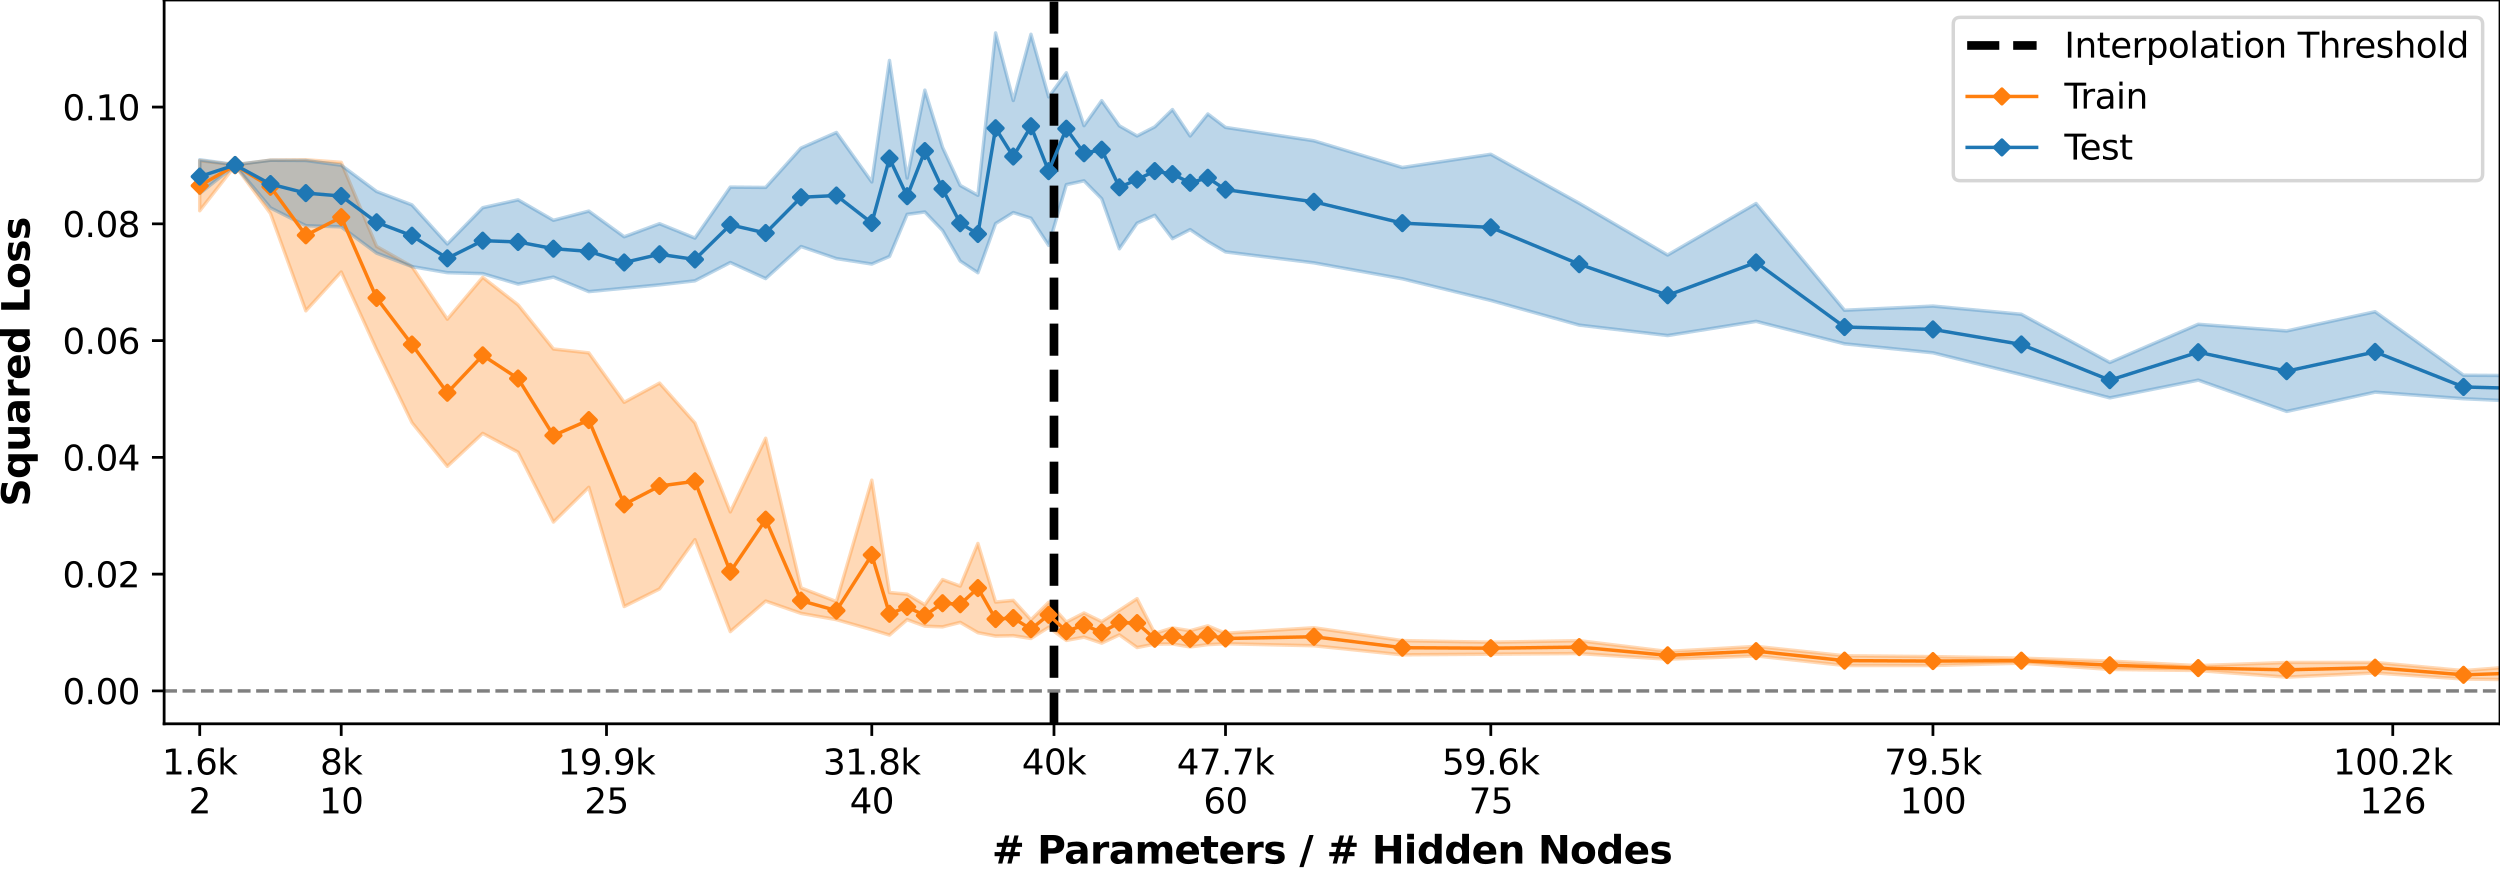 <?xml version="1.0" encoding="utf-8" standalone="no"?>
<!DOCTYPE svg PUBLIC "-//W3C//DTD SVG 1.1//EN"
  "http://www.w3.org/Graphics/SVG/1.1/DTD/svg11.dtd">
<svg xmlns:xlink="http://www.w3.org/1999/xlink" width="720pt" height="252pt" viewBox="0 0 720 252" xmlns="http://www.w3.org/2000/svg" version="1.1">
 <defs>
  <style type="text/css">*{stroke-linejoin: round; stroke-linecap: butt}</style>
 </defs>
 <g id="figure_1">
  <g id="patch_1">
   <path d="M 0 252 
L 720 252 
L 720 0 
L 0 0 
z
" style="fill: #ffffff"/>
  </g>
  <g id="axes_1">
   <g id="patch_2">
    <path d="M 47.27 208.456 
L 720 208.456 
L 720 0 
L 47.27 0 
z
" style="fill: #ffffff"/>
   </g>
   <g id="PolyCollection_1">
    <path d="M 57.521 46.264 
L 57.521 60.695 
L 67.708 47.686 
L 77.895 61.475 
L 88.082 89.515 
L 98.269 78.335 
L 108.456 100.65 
L 118.643 121.716 
L 128.831 134.305 
L 139.018 124.818 
L 149.205 130.228 
L 159.392 150.352 
L 169.579 140.342 
L 179.766 174.68 
L 189.953 169.601 
L 200.14 155.42 
L 210.327 181.906 
L 220.514 173.108 
L 230.701 176.655 
L 240.888 178.456 
L 251.075 181.351 
L 256.169 182.899 
L 261.262 178.459 
L 266.356 180.331 
L 271.449 180.537 
L 276.543 179.247 
L 281.636 182.213 
L 286.73 183.182 
L 291.823 183.076 
L 296.917 183.882 
L 302.01 180.662 
L 307.104 184.44 
L 312.197 183.497 
L 317.291 185.223 
L 322.385 182.839 
L 327.478 186.491 
L 332.572 185.503 
L 337.665 185.456 
L 342.759 186.322 
L 347.852 185.65 
L 352.946 185.392 
L 378.413 185.981 
L 403.881 188.593 
L 429.349 188.405 
L 454.816 188.224 
L 480.284 189.85 
L 505.752 188.903 
L 531.219 191.667 
L 556.687 191.668 
L 582.154 191.003 
L 607.622 192.792 
L 633.09 193.112 
L 658.557 195.015 
L 684.025 193.807 
L 709.493 195.559 
L 734.96 195.895 
L 760.428 194.65 
L 785.896 196.263 
L 811.363 195.26 
L 811.363 194.068 
L 811.363 194.068 
L 785.896 193.967 
L 760.428 192.094 
L 734.96 191.143 
L 709.493 193.141 
L 684.025 190.782 
L 658.557 190.793 
L 633.09 191.702 
L 607.622 190.391 
L 582.154 189.543 
L 556.687 189.097 
L 531.219 188.857 
L 505.752 186.155 
L 480.284 187.617 
L 454.816 184.513 
L 429.349 184.959 
L 403.881 184.489 
L 378.413 180.787 
L 352.946 182.381 
L 347.852 180.242 
L 342.759 181.651 
L 337.665 180.842 
L 332.572 182.436 
L 327.478 172.415 
L 322.385 175.748 
L 317.291 179.032 
L 312.197 176.539 
L 307.104 179.157 
L 302.01 173.473 
L 296.917 178.499 
L 291.823 172.903 
L 286.73 173.391 
L 281.636 156.511 
L 276.543 168.8 
L 271.449 166.917 
L 266.356 174.193 
L 261.262 171.132 
L 256.169 170.651 
L 251.075 138.295 
L 240.888 173.255 
L 230.701 169.312 
L 220.514 126.215 
L 210.327 147.424 
L 200.14 121.81 
L 189.953 110.332 
L 179.766 115.861 
L 169.579 101.625 
L 159.392 100.506 
L 149.205 87.801 
L 139.018 79.866 
L 128.831 91.923 
L 118.643 76.743 
L 108.456 70.966 
L 98.269 46.752 
L 88.082 46.01 
L 77.895 46.114 
L 67.708 47.498 
L 57.521 46.264 
z
" clip-path="url(#p338491cdf8)" style="fill: #ff7f0e; fill-opacity: 0.3; stroke: #ff7f0e; stroke-opacity: 0.3"/>
   </g>
   <g id="PolyCollection_2">
    <path d="M 57.521 46.01 
L 57.521 55.706 
L 67.708 47.629 
L 77.895 59.868 
L 88.082 65.002 
L 98.269 65.332 
L 108.456 72.898 
L 118.643 76.771 
L 128.831 78.531 
L 139.018 78.804 
L 149.205 81.811 
L 159.392 79.808 
L 169.579 83.987 
L 179.766 83.004 
L 189.953 82.036 
L 200.14 80.881 
L 210.327 75.608 
L 220.514 80.228 
L 230.701 70.997 
L 240.888 74.476 
L 251.075 76.044 
L 256.169 73.856 
L 261.262 61.728 
L 266.356 61.055 
L 271.449 66.378 
L 276.543 75.175 
L 281.636 78.549 
L 286.73 64.391 
L 291.823 61.221 
L 296.917 62.842 
L 302.01 70.67 
L 307.104 53.182 
L 312.197 52.078 
L 317.291 57.243 
L 322.385 71.652 
L 327.478 64.278 
L 332.572 62.008 
L 337.665 68.738 
L 342.759 66.123 
L 347.852 69.575 
L 352.946 72.549 
L 378.413 75.704 
L 403.881 80.298 
L 429.349 86.53 
L 454.816 93.636 
L 480.284 96.636 
L 505.752 92.557 
L 531.219 99.018 
L 556.687 101.609 
L 582.154 107.901 
L 607.622 114.583 
L 633.09 109.48 
L 658.557 118.492 
L 684.025 112.936 
L 709.493 114.832 
L 734.96 116.009 
L 760.428 117.144 
L 785.896 111.355 
L 811.363 115.237 
L 811.363 99.593 
L 811.363 99.593 
L 785.896 108.113 
L 760.428 101.336 
L 734.96 108.23 
L 709.493 108.061 
L 684.025 89.768 
L 658.557 95.306 
L 633.09 93.386 
L 607.622 104.387 
L 582.154 90.504 
L 556.687 88.143 
L 531.219 89.351 
L 505.752 58.607 
L 480.284 73.443 
L 454.816 58.53 
L 429.349 44.427 
L 403.881 48.236 
L 378.413 40.549 
L 352.946 36.689 
L 347.852 32.822 
L 342.759 39.157 
L 337.665 31.551 
L 332.572 36.53 
L 327.478 39.153 
L 322.385 36.237 
L 317.291 28.988 
L 312.197 36.185 
L 307.104 20.96 
L 302.01 27.901 
L 296.917 9.873 
L 291.823 28.942 
L 286.73 9.475 
L 281.636 56.236 
L 276.543 53.406 
L 271.449 42.428 
L 266.356 25.958 
L 261.262 51.278 
L 256.169 17.404 
L 251.075 52.393 
L 240.888 38.149 
L 230.701 42.629 
L 220.514 53.979 
L 210.327 53.889 
L 200.14 68.564 
L 189.953 64.425 
L 179.766 68.184 
L 169.579 60.8 
L 159.392 63.439 
L 149.205 57.556 
L 139.018 59.818 
L 128.831 70.267 
L 118.643 59.003 
L 108.456 55.138 
L 98.269 47.577 
L 88.082 46.225 
L 77.895 46.152 
L 67.708 47.398 
L 57.521 46.01 
z
" clip-path="url(#p338491cdf8)" style="fill: #1f77b4; fill-opacity: 0.3; stroke: #1f77b4; stroke-opacity: 0.3"/>
   </g>
   <g id="matplotlib.axis_1">
    <g id="xtick_1">
     <g id="line2d_1">
      <defs>
       <path id="m695adad9c2" d="M 0 0 
L 0 3.5 
" style="stroke: #000000; stroke-width: 0.8"/>
      </defs>
      <g>
       <use xlink:href="#m695adad9c2" x="57.521" y="208.456" style="stroke: #000000; stroke-width: 0.8"/>
      </g>
     </g>
     <g id="text_1">
      <!-- 1.6k -->
      <g transform="translate(46.674 223.054)scale(0.1 -0.1)">
       <defs>
        <path id="DejaVuSans-31" d="M 794 531 
L 1825 531 
L 1825 4091 
L 703 3866 
L 703 4441 
L 1819 4666 
L 2450 4666 
L 2450 531 
L 3481 531 
L 3481 0 
L 794 0 
L 794 531 
z
" transform="scale(0.016)"/>
        <path id="DejaVuSans-2e" d="M 684 794 
L 1344 794 
L 1344 0 
L 684 0 
L 684 794 
z
" transform="scale(0.016)"/>
        <path id="DejaVuSans-36" d="M 2113 2584 
Q 1688 2584 1439 2293 
Q 1191 2003 1191 1497 
Q 1191 994 1439 701 
Q 1688 409 2113 409 
Q 2538 409 2786 701 
Q 3034 994 3034 1497 
Q 3034 2003 2786 2293 
Q 2538 2584 2113 2584 
z
M 3366 4563 
L 3366 3988 
Q 3128 4100 2886 4159 
Q 2644 4219 2406 4219 
Q 1781 4219 1451 3797 
Q 1122 3375 1075 2522 
Q 1259 2794 1537 2939 
Q 1816 3084 2150 3084 
Q 2853 3084 3261 2657 
Q 3669 2231 3669 1497 
Q 3669 778 3244 343 
Q 2819 -91 2113 -91 
Q 1303 -91 875 529 
Q 447 1150 447 2328 
Q 447 3434 972 4092 
Q 1497 4750 2381 4750 
Q 2619 4750 2861 4703 
Q 3103 4656 3366 4563 
z
" transform="scale(0.016)"/>
        <path id="DejaVuSans-6b" d="M 581 4863 
L 1159 4863 
L 1159 1991 
L 2875 3500 
L 3609 3500 
L 1753 1863 
L 3688 0 
L 2938 0 
L 1159 1709 
L 1159 0 
L 581 0 
L 581 4863 
z
" transform="scale(0.016)"/>
       </defs>
       <use xlink:href="#DejaVuSans-31"/>
       <use xlink:href="#DejaVuSans-2e" x="63.623"/>
       <use xlink:href="#DejaVuSans-36" x="95.41"/>
       <use xlink:href="#DejaVuSans-6b" x="159.033"/>
      </g>
      <!-- 2 -->
      <g transform="translate(54.34 234.252)scale(0.1 -0.1)">
       <defs>
        <path id="DejaVuSans-32" d="M 1228 531 
L 3431 531 
L 3431 0 
L 469 0 
L 469 531 
Q 828 903 1448 1529 
Q 2069 2156 2228 2338 
Q 2531 2678 2651 2914 
Q 2772 3150 2772 3378 
Q 2772 3750 2511 3984 
Q 2250 4219 1831 4219 
Q 1534 4219 1204 4116 
Q 875 4013 500 3803 
L 500 4441 
Q 881 4594 1212 4672 
Q 1544 4750 1819 4750 
Q 2544 4750 2975 4387 
Q 3406 4025 3406 3419 
Q 3406 3131 3298 2873 
Q 3191 2616 2906 2266 
Q 2828 2175 2409 1742 
Q 1991 1309 1228 531 
z
" transform="scale(0.016)"/>
       </defs>
       <use xlink:href="#DejaVuSans-32"/>
      </g>
     </g>
    </g>
    <g id="xtick_2">
     <g id="line2d_2">
      <g>
       <use xlink:href="#m695adad9c2" x="98.269" y="208.456" style="stroke: #000000; stroke-width: 0.8"/>
      </g>
     </g>
     <g id="text_2">
      <!-- 8k -->
      <g transform="translate(92.193 223.054)scale(0.1 -0.1)">
       <defs>
        <path id="DejaVuSans-38" d="M 2034 2216 
Q 1584 2216 1326 1975 
Q 1069 1734 1069 1313 
Q 1069 891 1326 650 
Q 1584 409 2034 409 
Q 2484 409 2743 651 
Q 3003 894 3003 1313 
Q 3003 1734 2745 1975 
Q 2488 2216 2034 2216 
z
M 1403 2484 
Q 997 2584 770 2862 
Q 544 3141 544 3541 
Q 544 4100 942 4425 
Q 1341 4750 2034 4750 
Q 2731 4750 3128 4425 
Q 3525 4100 3525 3541 
Q 3525 3141 3298 2862 
Q 3072 2584 2669 2484 
Q 3125 2378 3379 2068 
Q 3634 1759 3634 1313 
Q 3634 634 3220 271 
Q 2806 -91 2034 -91 
Q 1263 -91 848 271 
Q 434 634 434 1313 
Q 434 1759 690 2068 
Q 947 2378 1403 2484 
z
M 1172 3481 
Q 1172 3119 1398 2916 
Q 1625 2713 2034 2713 
Q 2441 2713 2670 2916 
Q 2900 3119 2900 3481 
Q 2900 3844 2670 4047 
Q 2441 4250 2034 4250 
Q 1625 4250 1398 4047 
Q 1172 3844 1172 3481 
z
" transform="scale(0.016)"/>
       </defs>
       <use xlink:href="#DejaVuSans-38"/>
       <use xlink:href="#DejaVuSans-6b" x="63.623"/>
      </g>
      <!-- 10 -->
      <g transform="translate(91.907 234.252)scale(0.1 -0.1)">
       <defs>
        <path id="DejaVuSans-30" d="M 2034 4250 
Q 1547 4250 1301 3770 
Q 1056 3291 1056 2328 
Q 1056 1369 1301 889 
Q 1547 409 2034 409 
Q 2525 409 2770 889 
Q 3016 1369 3016 2328 
Q 3016 3291 2770 3770 
Q 2525 4250 2034 4250 
z
M 2034 4750 
Q 2819 4750 3233 4129 
Q 3647 3509 3647 2328 
Q 3647 1150 3233 529 
Q 2819 -91 2034 -91 
Q 1250 -91 836 529 
Q 422 1150 422 2328 
Q 422 3509 836 4129 
Q 1250 4750 2034 4750 
z
" transform="scale(0.016)"/>
       </defs>
       <use xlink:href="#DejaVuSans-31"/>
       <use xlink:href="#DejaVuSans-30" x="63.623"/>
      </g>
     </g>
    </g>
    <g id="xtick_3">
     <g id="line2d_3">
      <g>
       <use xlink:href="#m695adad9c2" x="174.672" y="208.456" style="stroke: #000000; stroke-width: 0.8"/>
      </g>
     </g>
     <g id="text_3">
      <!-- 19.9k -->
      <g transform="translate(160.644 223.054)scale(0.1 -0.1)">
       <defs>
        <path id="DejaVuSans-39" d="M 703 97 
L 703 672 
Q 941 559 1184 500 
Q 1428 441 1663 441 
Q 2288 441 2617 861 
Q 2947 1281 2994 2138 
Q 2813 1869 2534 1725 
Q 2256 1581 1919 1581 
Q 1219 1581 811 2004 
Q 403 2428 403 3163 
Q 403 3881 828 4315 
Q 1253 4750 1959 4750 
Q 2769 4750 3195 4129 
Q 3622 3509 3622 2328 
Q 3622 1225 3098 567 
Q 2575 -91 1691 -91 
Q 1453 -91 1209 -44 
Q 966 3 703 97 
z
M 1959 2075 
Q 2384 2075 2632 2365 
Q 2881 2656 2881 3163 
Q 2881 3666 2632 3958 
Q 2384 4250 1959 4250 
Q 1534 4250 1286 3958 
Q 1038 3666 1038 3163 
Q 1038 2656 1286 2365 
Q 1534 2075 1959 2075 
z
" transform="scale(0.016)"/>
       </defs>
       <use xlink:href="#DejaVuSans-31"/>
       <use xlink:href="#DejaVuSans-39" x="63.623"/>
       <use xlink:href="#DejaVuSans-2e" x="127.246"/>
       <use xlink:href="#DejaVuSans-39" x="159.033"/>
       <use xlink:href="#DejaVuSans-6b" x="222.656"/>
      </g>
      <!-- 25 -->
      <g transform="translate(168.31 234.252)scale(0.1 -0.1)">
       <defs>
        <path id="DejaVuSans-35" d="M 691 4666 
L 3169 4666 
L 3169 4134 
L 1269 4134 
L 1269 2991 
Q 1406 3038 1543 3061 
Q 1681 3084 1819 3084 
Q 2600 3084 3056 2656 
Q 3513 2228 3513 1497 
Q 3513 744 3044 326 
Q 2575 -91 1722 -91 
Q 1428 -91 1123 -41 
Q 819 9 494 109 
L 494 744 
Q 775 591 1075 516 
Q 1375 441 1709 441 
Q 2250 441 2565 725 
Q 2881 1009 2881 1497 
Q 2881 1984 2565 2268 
Q 2250 2553 1709 2553 
Q 1456 2553 1204 2497 
Q 953 2441 691 2322 
L 691 4666 
z
" transform="scale(0.016)"/>
       </defs>
       <use xlink:href="#DejaVuSans-32"/>
       <use xlink:href="#DejaVuSans-35" x="63.623"/>
      </g>
     </g>
    </g>
    <g id="xtick_4">
     <g id="line2d_4">
      <g>
       <use xlink:href="#m695adad9c2" x="251.075" y="208.456" style="stroke: #000000; stroke-width: 0.8"/>
      </g>
     </g>
     <g id="text_4">
      <!-- 31.8k -->
      <g transform="translate(237.047 223.054)scale(0.1 -0.1)">
       <defs>
        <path id="DejaVuSans-33" d="M 2597 2516 
Q 3050 2419 3304 2112 
Q 3559 1806 3559 1356 
Q 3559 666 3084 287 
Q 2609 -91 1734 -91 
Q 1441 -91 1130 -33 
Q 819 25 488 141 
L 488 750 
Q 750 597 1062 519 
Q 1375 441 1716 441 
Q 2309 441 2620 675 
Q 2931 909 2931 1356 
Q 2931 1769 2642 2001 
Q 2353 2234 1838 2234 
L 1294 2234 
L 1294 2753 
L 1863 2753 
Q 2328 2753 2575 2939 
Q 2822 3125 2822 3475 
Q 2822 3834 2567 4026 
Q 2313 4219 1838 4219 
Q 1578 4219 1281 4162 
Q 984 4106 628 3988 
L 628 4550 
Q 988 4650 1302 4700 
Q 1616 4750 1894 4750 
Q 2613 4750 3031 4423 
Q 3450 4097 3450 3541 
Q 3450 3153 3228 2886 
Q 3006 2619 2597 2516 
z
" transform="scale(0.016)"/>
       </defs>
       <use xlink:href="#DejaVuSans-33"/>
       <use xlink:href="#DejaVuSans-31" x="63.623"/>
       <use xlink:href="#DejaVuSans-2e" x="127.246"/>
       <use xlink:href="#DejaVuSans-38" x="159.033"/>
       <use xlink:href="#DejaVuSans-6b" x="222.656"/>
      </g>
      <!-- 40 -->
      <g transform="translate(244.713 234.252)scale(0.1 -0.1)">
       <defs>
        <path id="DejaVuSans-34" d="M 2419 4116 
L 825 1625 
L 2419 1625 
L 2419 4116 
z
M 2253 4666 
L 3047 4666 
L 3047 1625 
L 3713 1625 
L 3713 1100 
L 3047 1100 
L 3047 0 
L 2419 0 
L 2419 1100 
L 313 1100 
L 313 1709 
L 2253 4666 
z
" transform="scale(0.016)"/>
       </defs>
       <use xlink:href="#DejaVuSans-34"/>
       <use xlink:href="#DejaVuSans-30" x="63.623"/>
      </g>
     </g>
    </g>
    <g id="xtick_5">
     <g id="line2d_5">
      <g>
       <use xlink:href="#m695adad9c2" x="352.946" y="208.456" style="stroke: #000000; stroke-width: 0.8"/>
      </g>
     </g>
     <g id="text_5">
      <!-- 47.7k -->
      <g transform="translate(338.918 223.054)scale(0.1 -0.1)">
       <defs>
        <path id="DejaVuSans-37" d="M 525 4666 
L 3525 4666 
L 3525 4397 
L 1831 0 
L 1172 0 
L 2766 4134 
L 525 4134 
L 525 4666 
z
" transform="scale(0.016)"/>
       </defs>
       <use xlink:href="#DejaVuSans-34"/>
       <use xlink:href="#DejaVuSans-37" x="63.623"/>
       <use xlink:href="#DejaVuSans-2e" x="127.246"/>
       <use xlink:href="#DejaVuSans-37" x="159.033"/>
       <use xlink:href="#DejaVuSans-6b" x="222.656"/>
      </g>
      <!-- 60 -->
      <g transform="translate(346.583 234.252)scale(0.1 -0.1)">
       <use xlink:href="#DejaVuSans-36"/>
       <use xlink:href="#DejaVuSans-30" x="63.623"/>
      </g>
     </g>
    </g>
    <g id="xtick_6">
     <g id="line2d_6">
      <g>
       <use xlink:href="#m695adad9c2" x="429.349" y="208.456" style="stroke: #000000; stroke-width: 0.8"/>
      </g>
     </g>
     <g id="text_6">
      <!-- 59.6k -->
      <g transform="translate(415.32 223.054)scale(0.1 -0.1)">
       <use xlink:href="#DejaVuSans-35"/>
       <use xlink:href="#DejaVuSans-39" x="63.623"/>
       <use xlink:href="#DejaVuSans-2e" x="127.246"/>
       <use xlink:href="#DejaVuSans-36" x="159.033"/>
       <use xlink:href="#DejaVuSans-6b" x="222.656"/>
      </g>
      <!-- 75 -->
      <g transform="translate(422.986 234.252)scale(0.1 -0.1)">
       <use xlink:href="#DejaVuSans-37"/>
       <use xlink:href="#DejaVuSans-35" x="63.623"/>
      </g>
     </g>
    </g>
    <g id="xtick_7">
     <g id="line2d_7">
      <g>
       <use xlink:href="#m695adad9c2" x="556.687" y="208.456" style="stroke: #000000; stroke-width: 0.8"/>
      </g>
     </g>
     <g id="text_7">
      <!-- 79.5k -->
      <g transform="translate(542.659 223.054)scale(0.1 -0.1)">
       <use xlink:href="#DejaVuSans-37"/>
       <use xlink:href="#DejaVuSans-39" x="63.623"/>
       <use xlink:href="#DejaVuSans-2e" x="127.246"/>
       <use xlink:href="#DejaVuSans-35" x="159.033"/>
       <use xlink:href="#DejaVuSans-6b" x="222.656"/>
      </g>
      <!-- 100 -->
      <g transform="translate(547.143 234.252)scale(0.1 -0.1)">
       <use xlink:href="#DejaVuSans-31"/>
       <use xlink:href="#DejaVuSans-30" x="63.623"/>
       <use xlink:href="#DejaVuSans-30" x="127.246"/>
      </g>
     </g>
    </g>
    <g id="xtick_8">
     <g id="line2d_8">
      <g>
       <use xlink:href="#m695adad9c2" x="689.118" y="208.456" style="stroke: #000000; stroke-width: 0.8"/>
      </g>
     </g>
     <g id="text_8">
      <!-- 100.2k -->
      <g transform="translate(671.909 223.054)scale(0.1 -0.1)">
       <use xlink:href="#DejaVuSans-31"/>
       <use xlink:href="#DejaVuSans-30" x="63.623"/>
       <use xlink:href="#DejaVuSans-30" x="127.246"/>
       <use xlink:href="#DejaVuSans-2e" x="190.869"/>
       <use xlink:href="#DejaVuSans-32" x="222.656"/>
       <use xlink:href="#DejaVuSans-6b" x="286.279"/>
      </g>
      <!-- 126 -->
      <g transform="translate(679.575 234.252)scale(0.1 -0.1)">
       <use xlink:href="#DejaVuSans-31"/>
       <use xlink:href="#DejaVuSans-32" x="63.623"/>
       <use xlink:href="#DejaVuSans-36" x="127.246"/>
      </g>
     </g>
    </g>
    <g id="xtick_9">
     <g id="line2d_9">
      <g>
       <use xlink:href="#m695adad9c2" x="303.548" y="208.456" style="stroke: #000000; stroke-width: 0.8"/>
      </g>
     </g>
     <g id="text_9">
      <!-- 40k -->
      <g transform="translate(294.29 223.054)scale(0.1 -0.1)">
       <use xlink:href="#DejaVuSans-34"/>
       <use xlink:href="#DejaVuSans-30" x="63.623"/>
       <use xlink:href="#DejaVuSans-6b" x="127.246"/>
      </g>
     </g>
    </g>
    <g id="text_10">
     <!-- # Parameters / # Hidden Nodes -->
     <g transform="translate(285.676 248.69)scale(0.11 -0.11)">
      <defs>
       <path id="DejaVuSans-Bold-23" d="M 2847 4594 
L 2547 3391 
L 3372 3391 
L 3675 4594 
L 4366 4594 
L 4063 3391 
L 4928 3391 
L 4928 2725 
L 3897 2725 
L 3681 1869 
L 4569 1869 
L 4569 1197 
L 3519 1197 
L 3219 0 
L 2528 0 
L 2828 1197 
L 2003 1197 
L 1703 0 
L 1006 0 
L 1306 1197 
L 434 1197 
L 434 1869 
L 1459 1869 
L 1678 2725 
L 794 2725 
L 794 3391 
L 1850 3391 
L 2150 4594 
L 2847 4594 
z
M 3200 2725 
L 2375 2725 
L 2156 1869 
L 2981 1869 
L 3200 2725 
z
" transform="scale(0.016)"/>
       <path id="DejaVuSans-Bold-20" transform="scale(0.016)"/>
       <path id="DejaVuSans-Bold-50" d="M 588 4666 
L 2584 4666 
Q 3475 4666 3951 4270 
Q 4428 3875 4428 3144 
Q 4428 2409 3951 2014 
Q 3475 1619 2584 1619 
L 1791 1619 
L 1791 0 
L 588 0 
L 588 4666 
z
M 1791 3794 
L 1791 2491 
L 2456 2491 
Q 2806 2491 2997 2661 
Q 3188 2831 3188 3144 
Q 3188 3456 2997 3625 
Q 2806 3794 2456 3794 
L 1791 3794 
z
" transform="scale(0.016)"/>
       <path id="DejaVuSans-Bold-61" d="M 2106 1575 
Q 1756 1575 1579 1456 
Q 1403 1338 1403 1106 
Q 1403 894 1545 773 
Q 1688 653 1941 653 
Q 2256 653 2472 879 
Q 2688 1106 2688 1447 
L 2688 1575 
L 2106 1575 
z
M 3816 1997 
L 3816 0 
L 2688 0 
L 2688 519 
Q 2463 200 2181 54 
Q 1900 -91 1497 -91 
Q 953 -91 614 226 
Q 275 544 275 1050 
Q 275 1666 698 1953 
Q 1122 2241 2028 2241 
L 2688 2241 
L 2688 2328 
Q 2688 2594 2478 2717 
Q 2269 2841 1825 2841 
Q 1466 2841 1156 2769 
Q 847 2697 581 2553 
L 581 3406 
Q 941 3494 1303 3539 
Q 1666 3584 2028 3584 
Q 2975 3584 3395 3211 
Q 3816 2838 3816 1997 
z
" transform="scale(0.016)"/>
       <path id="DejaVuSans-Bold-72" d="M 3138 2547 
Q 2991 2616 2845 2648 
Q 2700 2681 2553 2681 
Q 2122 2681 1889 2404 
Q 1656 2128 1656 1613 
L 1656 0 
L 538 0 
L 538 3500 
L 1656 3500 
L 1656 2925 
Q 1872 3269 2151 3426 
Q 2431 3584 2822 3584 
Q 2878 3584 2943 3579 
Q 3009 3575 3134 3559 
L 3138 2547 
z
" transform="scale(0.016)"/>
       <path id="DejaVuSans-Bold-6d" d="M 3781 2919 
Q 3994 3244 4286 3414 
Q 4578 3584 4928 3584 
Q 5531 3584 5847 3212 
Q 6163 2841 6163 2131 
L 6163 0 
L 5038 0 
L 5038 1825 
Q 5041 1866 5042 1909 
Q 5044 1953 5044 2034 
Q 5044 2406 4934 2573 
Q 4825 2741 4581 2741 
Q 4263 2741 4089 2478 
Q 3916 2216 3909 1719 
L 3909 0 
L 2784 0 
L 2784 1825 
Q 2784 2406 2684 2573 
Q 2584 2741 2328 2741 
Q 2006 2741 1831 2477 
Q 1656 2213 1656 1722 
L 1656 0 
L 531 0 
L 531 3500 
L 1656 3500 
L 1656 2988 
Q 1863 3284 2130 3434 
Q 2397 3584 2719 3584 
Q 3081 3584 3359 3409 
Q 3638 3234 3781 2919 
z
" transform="scale(0.016)"/>
       <path id="DejaVuSans-Bold-65" d="M 4031 1759 
L 4031 1441 
L 1416 1441 
Q 1456 1047 1700 850 
Q 1944 653 2381 653 
Q 2734 653 3104 758 
Q 3475 863 3866 1075 
L 3866 213 
Q 3469 63 3072 -14 
Q 2675 -91 2278 -91 
Q 1328 -91 801 392 
Q 275 875 275 1747 
Q 275 2603 792 3093 
Q 1309 3584 2216 3584 
Q 3041 3584 3536 3087 
Q 4031 2591 4031 1759 
z
M 2881 2131 
Q 2881 2450 2695 2645 
Q 2509 2841 2209 2841 
Q 1884 2841 1681 2658 
Q 1478 2475 1428 2131 
L 2881 2131 
z
" transform="scale(0.016)"/>
       <path id="DejaVuSans-Bold-74" d="M 1759 4494 
L 1759 3500 
L 2913 3500 
L 2913 2700 
L 1759 2700 
L 1759 1216 
Q 1759 972 1856 886 
Q 1953 800 2241 800 
L 2816 800 
L 2816 0 
L 1856 0 
Q 1194 0 917 276 
Q 641 553 641 1216 
L 641 2700 
L 84 2700 
L 84 3500 
L 641 3500 
L 641 4494 
L 1759 4494 
z
" transform="scale(0.016)"/>
       <path id="DejaVuSans-Bold-73" d="M 3272 3391 
L 3272 2541 
Q 2913 2691 2578 2766 
Q 2244 2841 1947 2841 
Q 1628 2841 1473 2761 
Q 1319 2681 1319 2516 
Q 1319 2381 1436 2309 
Q 1553 2238 1856 2203 
L 2053 2175 
Q 2913 2066 3209 1816 
Q 3506 1566 3506 1031 
Q 3506 472 3093 190 
Q 2681 -91 1863 -91 
Q 1516 -91 1145 -36 
Q 775 19 384 128 
L 384 978 
Q 719 816 1070 734 
Q 1422 653 1784 653 
Q 2113 653 2278 743 
Q 2444 834 2444 1013 
Q 2444 1163 2330 1236 
Q 2216 1309 1875 1350 
L 1678 1375 
Q 931 1469 631 1722 
Q 331 1975 331 2491 
Q 331 3047 712 3315 
Q 1094 3584 1881 3584 
Q 2191 3584 2531 3537 
Q 2872 3491 3272 3391 
z
" transform="scale(0.016)"/>
       <path id="DejaVuSans-Bold-2f" d="M 1644 4666 
L 2338 4666 
L 691 -594 
L 0 -594 
L 1644 4666 
z
" transform="scale(0.016)"/>
       <path id="DejaVuSans-Bold-48" d="M 588 4666 
L 1791 4666 
L 1791 2888 
L 3566 2888 
L 3566 4666 
L 4769 4666 
L 4769 0 
L 3566 0 
L 3566 1978 
L 1791 1978 
L 1791 0 
L 588 0 
L 588 4666 
z
" transform="scale(0.016)"/>
       <path id="DejaVuSans-Bold-69" d="M 538 3500 
L 1656 3500 
L 1656 0 
L 538 0 
L 538 3500 
z
M 538 4863 
L 1656 4863 
L 1656 3950 
L 538 3950 
L 538 4863 
z
" transform="scale(0.016)"/>
       <path id="DejaVuSans-Bold-64" d="M 2919 2988 
L 2919 4863 
L 4044 4863 
L 4044 0 
L 2919 0 
L 2919 506 
Q 2688 197 2409 53 
Q 2131 -91 1766 -91 
Q 1119 -91 703 423 
Q 288 938 288 1747 
Q 288 2556 703 3070 
Q 1119 3584 1766 3584 
Q 2128 3584 2408 3439 
Q 2688 3294 2919 2988 
z
M 2181 722 
Q 2541 722 2730 984 
Q 2919 1247 2919 1747 
Q 2919 2247 2730 2509 
Q 2541 2772 2181 2772 
Q 1825 2772 1636 2509 
Q 1447 2247 1447 1747 
Q 1447 1247 1636 984 
Q 1825 722 2181 722 
z
" transform="scale(0.016)"/>
       <path id="DejaVuSans-Bold-6e" d="M 4056 2131 
L 4056 0 
L 2931 0 
L 2931 347 
L 2931 1631 
Q 2931 2084 2911 2256 
Q 2891 2428 2841 2509 
Q 2775 2619 2662 2680 
Q 2550 2741 2406 2741 
Q 2056 2741 1856 2470 
Q 1656 2200 1656 1722 
L 1656 0 
L 538 0 
L 538 3500 
L 1656 3500 
L 1656 2988 
Q 1909 3294 2193 3439 
Q 2478 3584 2822 3584 
Q 3428 3584 3742 3212 
Q 4056 2841 4056 2131 
z
" transform="scale(0.016)"/>
       <path id="DejaVuSans-Bold-4e" d="M 588 4666 
L 1931 4666 
L 3628 1466 
L 3628 4666 
L 4769 4666 
L 4769 0 
L 3425 0 
L 1728 3200 
L 1728 0 
L 588 0 
L 588 4666 
z
" transform="scale(0.016)"/>
       <path id="DejaVuSans-Bold-6f" d="M 2203 2784 
Q 1831 2784 1636 2517 
Q 1441 2250 1441 1747 
Q 1441 1244 1636 976 
Q 1831 709 2203 709 
Q 2569 709 2762 976 
Q 2956 1244 2956 1747 
Q 2956 2250 2762 2517 
Q 2569 2784 2203 2784 
z
M 2203 3584 
Q 3106 3584 3614 3096 
Q 4122 2609 4122 1747 
Q 4122 884 3614 396 
Q 3106 -91 2203 -91 
Q 1297 -91 786 396 
Q 275 884 275 1747 
Q 275 2609 786 3096 
Q 1297 3584 2203 3584 
z
" transform="scale(0.016)"/>
      </defs>
      <use xlink:href="#DejaVuSans-Bold-23"/>
      <use xlink:href="#DejaVuSans-Bold-20" x="83.789"/>
      <use xlink:href="#DejaVuSans-Bold-50" x="118.604"/>
      <use xlink:href="#DejaVuSans-Bold-61" x="189.27"/>
      <use xlink:href="#DejaVuSans-Bold-72" x="256.75"/>
      <use xlink:href="#DejaVuSans-Bold-61" x="306.066"/>
      <use xlink:href="#DejaVuSans-Bold-6d" x="373.547"/>
      <use xlink:href="#DejaVuSans-Bold-65" x="477.746"/>
      <use xlink:href="#DejaVuSans-Bold-74" x="545.568"/>
      <use xlink:href="#DejaVuSans-Bold-65" x="593.371"/>
      <use xlink:href="#DejaVuSans-Bold-72" x="661.193"/>
      <use xlink:href="#DejaVuSans-Bold-73" x="710.51"/>
      <use xlink:href="#DejaVuSans-Bold-20" x="770.031"/>
      <use xlink:href="#DejaVuSans-Bold-2f" x="804.846"/>
      <use xlink:href="#DejaVuSans-Bold-20" x="841.369"/>
      <use xlink:href="#DejaVuSans-Bold-23" x="876.184"/>
      <use xlink:href="#DejaVuSans-Bold-20" x="959.973"/>
      <use xlink:href="#DejaVuSans-Bold-48" x="994.787"/>
      <use xlink:href="#DejaVuSans-Bold-69" x="1078.479"/>
      <use xlink:href="#DejaVuSans-Bold-64" x="1112.756"/>
      <use xlink:href="#DejaVuSans-Bold-64" x="1184.338"/>
      <use xlink:href="#DejaVuSans-Bold-65" x="1255.92"/>
      <use xlink:href="#DejaVuSans-Bold-6e" x="1323.742"/>
      <use xlink:href="#DejaVuSans-Bold-20" x="1394.934"/>
      <use xlink:href="#DejaVuSans-Bold-4e" x="1429.748"/>
      <use xlink:href="#DejaVuSans-Bold-6f" x="1513.439"/>
      <use xlink:href="#DejaVuSans-Bold-64" x="1582.141"/>
      <use xlink:href="#DejaVuSans-Bold-65" x="1653.723"/>
      <use xlink:href="#DejaVuSans-Bold-73" x="1721.545"/>
     </g>
    </g>
   </g>
   <g id="matplotlib.axis_2">
    <g id="ytick_1">
     <g id="line2d_10">
      <defs>
       <path id="m3f76489d64" d="M 0 0 
L -3.5 0 
" style="stroke: #000000; stroke-width: 0.8"/>
      </defs>
      <g>
       <use xlink:href="#m3f76489d64" x="47.27" y="198.981" style="stroke: #000000; stroke-width: 0.8"/>
      </g>
     </g>
     <g id="text_11">
      <!--  0.00 -->
      <g transform="translate(14.826 202.78)scale(0.1 -0.1)">
       <defs>
        <path id="DejaVuSans-20" transform="scale(0.016)"/>
       </defs>
       <use xlink:href="#DejaVuSans-20"/>
       <use xlink:href="#DejaVuSans-30" x="31.787"/>
       <use xlink:href="#DejaVuSans-2e" x="95.41"/>
       <use xlink:href="#DejaVuSans-30" x="127.197"/>
       <use xlink:href="#DejaVuSans-30" x="190.82"/>
      </g>
     </g>
    </g>
    <g id="ytick_2">
     <g id="line2d_11">
      <g>
       <use xlink:href="#m3f76489d64" x="47.27" y="165.352" style="stroke: #000000; stroke-width: 0.8"/>
      </g>
     </g>
     <g id="text_12">
      <!--  0.02 -->
      <g transform="translate(14.826 169.151)scale(0.1 -0.1)">
       <use xlink:href="#DejaVuSans-20"/>
       <use xlink:href="#DejaVuSans-30" x="31.787"/>
       <use xlink:href="#DejaVuSans-2e" x="95.41"/>
       <use xlink:href="#DejaVuSans-30" x="127.197"/>
       <use xlink:href="#DejaVuSans-32" x="190.82"/>
      </g>
     </g>
    </g>
    <g id="ytick_3">
     <g id="line2d_12">
      <g>
       <use xlink:href="#m3f76489d64" x="47.27" y="131.723" style="stroke: #000000; stroke-width: 0.8"/>
      </g>
     </g>
     <g id="text_13">
      <!--  0.04 -->
      <g transform="translate(14.826 135.522)scale(0.1 -0.1)">
       <use xlink:href="#DejaVuSans-20"/>
       <use xlink:href="#DejaVuSans-30" x="31.787"/>
       <use xlink:href="#DejaVuSans-2e" x="95.41"/>
       <use xlink:href="#DejaVuSans-30" x="127.197"/>
       <use xlink:href="#DejaVuSans-34" x="190.82"/>
      </g>
     </g>
    </g>
    <g id="ytick_4">
     <g id="line2d_13">
      <g>
       <use xlink:href="#m3f76489d64" x="47.27" y="98.094" style="stroke: #000000; stroke-width: 0.8"/>
      </g>
     </g>
     <g id="text_14">
      <!--  0.06 -->
      <g transform="translate(14.826 101.893)scale(0.1 -0.1)">
       <use xlink:href="#DejaVuSans-20"/>
       <use xlink:href="#DejaVuSans-30" x="31.787"/>
       <use xlink:href="#DejaVuSans-2e" x="95.41"/>
       <use xlink:href="#DejaVuSans-30" x="127.197"/>
       <use xlink:href="#DejaVuSans-36" x="190.82"/>
      </g>
     </g>
    </g>
    <g id="ytick_5">
     <g id="line2d_14">
      <g>
       <use xlink:href="#m3f76489d64" x="47.27" y="64.465" style="stroke: #000000; stroke-width: 0.8"/>
      </g>
     </g>
     <g id="text_15">
      <!--  0.08 -->
      <g transform="translate(14.826 68.264)scale(0.1 -0.1)">
       <use xlink:href="#DejaVuSans-20"/>
       <use xlink:href="#DejaVuSans-30" x="31.787"/>
       <use xlink:href="#DejaVuSans-2e" x="95.41"/>
       <use xlink:href="#DejaVuSans-30" x="127.197"/>
       <use xlink:href="#DejaVuSans-38" x="190.82"/>
      </g>
     </g>
    </g>
    <g id="ytick_6">
     <g id="line2d_15">
      <g>
       <use xlink:href="#m3f76489d64" x="47.27" y="30.836" style="stroke: #000000; stroke-width: 0.8"/>
      </g>
     </g>
     <g id="text_16">
      <!--  0.10 -->
      <g transform="translate(14.826 34.635)scale(0.1 -0.1)">
       <use xlink:href="#DejaVuSans-20"/>
       <use xlink:href="#DejaVuSans-30" x="31.787"/>
       <use xlink:href="#DejaVuSans-2e" x="95.41"/>
       <use xlink:href="#DejaVuSans-31" x="127.197"/>
       <use xlink:href="#DejaVuSans-30" x="190.82"/>
      </g>
     </g>
    </g>
    <g id="text_17">
     <!-- Squared Loss -->
     <g transform="translate(8.539 145.877)rotate(-90)scale(0.11 -0.11)">
      <defs>
       <path id="DejaVuSans-Bold-53" d="M 3834 4519 
L 3834 3531 
Q 3450 3703 3084 3790 
Q 2719 3878 2394 3878 
Q 1963 3878 1756 3759 
Q 1550 3641 1550 3391 
Q 1550 3203 1689 3098 
Q 1828 2994 2194 2919 
L 2706 2816 
Q 3484 2659 3812 2340 
Q 4141 2022 4141 1434 
Q 4141 663 3683 286 
Q 3225 -91 2284 -91 
Q 1841 -91 1394 -6 
Q 947 78 500 244 
L 500 1259 
Q 947 1022 1364 901 
Q 1781 781 2169 781 
Q 2563 781 2772 912 
Q 2981 1044 2981 1288 
Q 2981 1506 2839 1625 
Q 2697 1744 2272 1838 
L 1806 1941 
Q 1106 2091 782 2419 
Q 459 2747 459 3303 
Q 459 4000 909 4375 
Q 1359 4750 2203 4750 
Q 2588 4750 2994 4692 
Q 3400 4634 3834 4519 
z
" transform="scale(0.016)"/>
       <path id="DejaVuSans-Bold-71" d="M 2181 2772 
Q 1825 2772 1636 2509 
Q 1447 2247 1447 1747 
Q 1447 1247 1636 984 
Q 1825 722 2181 722 
Q 2541 722 2730 984 
Q 2919 1247 2919 1747 
Q 2919 2247 2730 2509 
Q 2541 2772 2181 2772 
z
M 2919 506 
Q 2688 197 2409 53 
Q 2131 -91 1766 -91 
Q 1119 -91 703 423 
Q 288 938 288 1747 
Q 288 2556 703 3067 
Q 1119 3578 1766 3578 
Q 2131 3578 2409 3434 
Q 2688 3291 2919 2981 
L 2919 3500 
L 4044 3500 
L 4044 -1331 
L 2919 -1331 
L 2919 506 
z
" transform="scale(0.016)"/>
       <path id="DejaVuSans-Bold-75" d="M 500 1363 
L 500 3500 
L 1625 3500 
L 1625 3150 
Q 1625 2866 1622 2436 
Q 1619 2006 1619 1863 
Q 1619 1441 1641 1255 
Q 1663 1069 1716 984 
Q 1784 875 1895 815 
Q 2006 756 2150 756 
Q 2500 756 2700 1025 
Q 2900 1294 2900 1772 
L 2900 3500 
L 4019 3500 
L 4019 0 
L 2900 0 
L 2900 506 
Q 2647 200 2364 54 
Q 2081 -91 1741 -91 
Q 1134 -91 817 281 
Q 500 653 500 1363 
z
" transform="scale(0.016)"/>
       <path id="DejaVuSans-Bold-4c" d="M 588 4666 
L 1791 4666 
L 1791 909 
L 3903 909 
L 3903 0 
L 588 0 
L 588 4666 
z
" transform="scale(0.016)"/>
      </defs>
      <use xlink:href="#DejaVuSans-Bold-53"/>
      <use xlink:href="#DejaVuSans-Bold-71" x="72.021"/>
      <use xlink:href="#DejaVuSans-Bold-75" x="143.604"/>
      <use xlink:href="#DejaVuSans-Bold-61" x="214.795"/>
      <use xlink:href="#DejaVuSans-Bold-72" x="282.275"/>
      <use xlink:href="#DejaVuSans-Bold-65" x="331.592"/>
      <use xlink:href="#DejaVuSans-Bold-64" x="399.414"/>
      <use xlink:href="#DejaVuSans-Bold-20" x="470.996"/>
      <use xlink:href="#DejaVuSans-Bold-4c" x="505.811"/>
      <use xlink:href="#DejaVuSans-Bold-6f" x="569.531"/>
      <use xlink:href="#DejaVuSans-Bold-73" x="638.232"/>
      <use xlink:href="#DejaVuSans-Bold-73" x="697.754"/>
     </g>
    </g>
   </g>
   <g id="line2d_16">
    <path d="M 303.548 208.456 
L 303.548 0 
" clip-path="url(#p338491cdf8)" style="fill: none; stroke-dasharray: 9.25,4; stroke-dashoffset: 0; stroke: #000000; stroke-width: 2.5"/>
   </g>
   <g id="line2d_17">
    <path d="M 47.27 198.981 
L 720 198.981 
" clip-path="url(#p338491cdf8)" style="fill: none; stroke-dasharray: 3.7,1.6; stroke-dashoffset: 0; stroke: #808080"/>
   </g>
   <g id="line2d_18">
    <path d="M 57.521 53.48 
L 67.708 47.592 
L 77.895 53.794 
L 88.082 67.762 
L 98.269 62.544 
L 108.456 85.808 
L 118.643 99.23 
L 128.831 113.114 
L 139.018 102.342 
L 149.205 109.015 
L 159.392 125.429 
L 169.579 120.983 
L 179.766 145.27 
L 189.953 139.967 
L 200.14 138.615 
L 210.327 164.665 
L 220.514 149.661 
L 230.701 172.984 
L 240.888 175.856 
L 251.075 159.823 
L 256.169 176.775 
L 261.262 174.795 
L 266.356 177.262 
L 271.449 173.727 
L 276.543 174.023 
L 281.636 169.362 
L 286.73 178.287 
L 291.823 177.99 
L 296.917 181.19 
L 302.01 177.067 
L 307.104 181.799 
L 312.197 180.018 
L 317.291 182.127 
L 322.385 179.294 
L 327.478 179.453 
L 332.572 183.97 
L 337.665 183.149 
L 342.759 183.986 
L 347.852 182.946 
L 352.946 183.886 
L 378.413 183.384 
L 403.881 186.541 
L 429.349 186.682 
L 454.816 186.368 
L 480.284 188.733 
L 505.752 187.529 
L 531.219 190.262 
L 556.687 190.382 
L 582.154 190.273 
L 607.622 191.591 
L 633.09 192.407 
L 658.557 192.904 
L 684.025 192.294 
L 709.493 194.35 
L 721 193.975 
" clip-path="url(#p338491cdf8)" style="fill: none; stroke: #ff7f0e; stroke-linecap: square"/>
    <defs>
     <path id="ma5c6ef6999" d="M 0 2.121 
L 2.121 0 
L 0 -2.121 
L -2.121 0 
z
" style="stroke: #ff7f0e; stroke-linejoin: miter"/>
    </defs>
    <g clip-path="url(#p338491cdf8)">
     <use xlink:href="#ma5c6ef6999" x="57.521" y="53.48" style="fill: #ff7f0e; stroke: #ff7f0e; stroke-linejoin: miter"/>
     <use xlink:href="#ma5c6ef6999" x="67.708" y="47.592" style="fill: #ff7f0e; stroke: #ff7f0e; stroke-linejoin: miter"/>
     <use xlink:href="#ma5c6ef6999" x="77.895" y="53.794" style="fill: #ff7f0e; stroke: #ff7f0e; stroke-linejoin: miter"/>
     <use xlink:href="#ma5c6ef6999" x="88.082" y="67.762" style="fill: #ff7f0e; stroke: #ff7f0e; stroke-linejoin: miter"/>
     <use xlink:href="#ma5c6ef6999" x="98.269" y="62.544" style="fill: #ff7f0e; stroke: #ff7f0e; stroke-linejoin: miter"/>
     <use xlink:href="#ma5c6ef6999" x="108.456" y="85.808" style="fill: #ff7f0e; stroke: #ff7f0e; stroke-linejoin: miter"/>
     <use xlink:href="#ma5c6ef6999" x="118.643" y="99.23" style="fill: #ff7f0e; stroke: #ff7f0e; stroke-linejoin: miter"/>
     <use xlink:href="#ma5c6ef6999" x="128.831" y="113.114" style="fill: #ff7f0e; stroke: #ff7f0e; stroke-linejoin: miter"/>
     <use xlink:href="#ma5c6ef6999" x="139.018" y="102.342" style="fill: #ff7f0e; stroke: #ff7f0e; stroke-linejoin: miter"/>
     <use xlink:href="#ma5c6ef6999" x="149.205" y="109.015" style="fill: #ff7f0e; stroke: #ff7f0e; stroke-linejoin: miter"/>
     <use xlink:href="#ma5c6ef6999" x="159.392" y="125.429" style="fill: #ff7f0e; stroke: #ff7f0e; stroke-linejoin: miter"/>
     <use xlink:href="#ma5c6ef6999" x="169.579" y="120.983" style="fill: #ff7f0e; stroke: #ff7f0e; stroke-linejoin: miter"/>
     <use xlink:href="#ma5c6ef6999" x="179.766" y="145.27" style="fill: #ff7f0e; stroke: #ff7f0e; stroke-linejoin: miter"/>
     <use xlink:href="#ma5c6ef6999" x="189.953" y="139.967" style="fill: #ff7f0e; stroke: #ff7f0e; stroke-linejoin: miter"/>
     <use xlink:href="#ma5c6ef6999" x="200.14" y="138.615" style="fill: #ff7f0e; stroke: #ff7f0e; stroke-linejoin: miter"/>
     <use xlink:href="#ma5c6ef6999" x="210.327" y="164.665" style="fill: #ff7f0e; stroke: #ff7f0e; stroke-linejoin: miter"/>
     <use xlink:href="#ma5c6ef6999" x="220.514" y="149.661" style="fill: #ff7f0e; stroke: #ff7f0e; stroke-linejoin: miter"/>
     <use xlink:href="#ma5c6ef6999" x="230.701" y="172.984" style="fill: #ff7f0e; stroke: #ff7f0e; stroke-linejoin: miter"/>
     <use xlink:href="#ma5c6ef6999" x="240.888" y="175.856" style="fill: #ff7f0e; stroke: #ff7f0e; stroke-linejoin: miter"/>
     <use xlink:href="#ma5c6ef6999" x="251.075" y="159.823" style="fill: #ff7f0e; stroke: #ff7f0e; stroke-linejoin: miter"/>
     <use xlink:href="#ma5c6ef6999" x="256.169" y="176.775" style="fill: #ff7f0e; stroke: #ff7f0e; stroke-linejoin: miter"/>
     <use xlink:href="#ma5c6ef6999" x="261.262" y="174.795" style="fill: #ff7f0e; stroke: #ff7f0e; stroke-linejoin: miter"/>
     <use xlink:href="#ma5c6ef6999" x="266.356" y="177.262" style="fill: #ff7f0e; stroke: #ff7f0e; stroke-linejoin: miter"/>
     <use xlink:href="#ma5c6ef6999" x="271.449" y="173.727" style="fill: #ff7f0e; stroke: #ff7f0e; stroke-linejoin: miter"/>
     <use xlink:href="#ma5c6ef6999" x="276.543" y="174.023" style="fill: #ff7f0e; stroke: #ff7f0e; stroke-linejoin: miter"/>
     <use xlink:href="#ma5c6ef6999" x="281.636" y="169.362" style="fill: #ff7f0e; stroke: #ff7f0e; stroke-linejoin: miter"/>
     <use xlink:href="#ma5c6ef6999" x="286.73" y="178.287" style="fill: #ff7f0e; stroke: #ff7f0e; stroke-linejoin: miter"/>
     <use xlink:href="#ma5c6ef6999" x="291.823" y="177.99" style="fill: #ff7f0e; stroke: #ff7f0e; stroke-linejoin: miter"/>
     <use xlink:href="#ma5c6ef6999" x="296.917" y="181.19" style="fill: #ff7f0e; stroke: #ff7f0e; stroke-linejoin: miter"/>
     <use xlink:href="#ma5c6ef6999" x="302.01" y="177.067" style="fill: #ff7f0e; stroke: #ff7f0e; stroke-linejoin: miter"/>
     <use xlink:href="#ma5c6ef6999" x="307.104" y="181.799" style="fill: #ff7f0e; stroke: #ff7f0e; stroke-linejoin: miter"/>
     <use xlink:href="#ma5c6ef6999" x="312.197" y="180.018" style="fill: #ff7f0e; stroke: #ff7f0e; stroke-linejoin: miter"/>
     <use xlink:href="#ma5c6ef6999" x="317.291" y="182.127" style="fill: #ff7f0e; stroke: #ff7f0e; stroke-linejoin: miter"/>
     <use xlink:href="#ma5c6ef6999" x="322.385" y="179.294" style="fill: #ff7f0e; stroke: #ff7f0e; stroke-linejoin: miter"/>
     <use xlink:href="#ma5c6ef6999" x="327.478" y="179.453" style="fill: #ff7f0e; stroke: #ff7f0e; stroke-linejoin: miter"/>
     <use xlink:href="#ma5c6ef6999" x="332.572" y="183.97" style="fill: #ff7f0e; stroke: #ff7f0e; stroke-linejoin: miter"/>
     <use xlink:href="#ma5c6ef6999" x="337.665" y="183.149" style="fill: #ff7f0e; stroke: #ff7f0e; stroke-linejoin: miter"/>
     <use xlink:href="#ma5c6ef6999" x="342.759" y="183.986" style="fill: #ff7f0e; stroke: #ff7f0e; stroke-linejoin: miter"/>
     <use xlink:href="#ma5c6ef6999" x="347.852" y="182.946" style="fill: #ff7f0e; stroke: #ff7f0e; stroke-linejoin: miter"/>
     <use xlink:href="#ma5c6ef6999" x="352.946" y="183.886" style="fill: #ff7f0e; stroke: #ff7f0e; stroke-linejoin: miter"/>
     <use xlink:href="#ma5c6ef6999" x="378.413" y="183.384" style="fill: #ff7f0e; stroke: #ff7f0e; stroke-linejoin: miter"/>
     <use xlink:href="#ma5c6ef6999" x="403.881" y="186.541" style="fill: #ff7f0e; stroke: #ff7f0e; stroke-linejoin: miter"/>
     <use xlink:href="#ma5c6ef6999" x="429.349" y="186.682" style="fill: #ff7f0e; stroke: #ff7f0e; stroke-linejoin: miter"/>
     <use xlink:href="#ma5c6ef6999" x="454.816" y="186.368" style="fill: #ff7f0e; stroke: #ff7f0e; stroke-linejoin: miter"/>
     <use xlink:href="#ma5c6ef6999" x="480.284" y="188.733" style="fill: #ff7f0e; stroke: #ff7f0e; stroke-linejoin: miter"/>
     <use xlink:href="#ma5c6ef6999" x="505.752" y="187.529" style="fill: #ff7f0e; stroke: #ff7f0e; stroke-linejoin: miter"/>
     <use xlink:href="#ma5c6ef6999" x="531.219" y="190.262" style="fill: #ff7f0e; stroke: #ff7f0e; stroke-linejoin: miter"/>
     <use xlink:href="#ma5c6ef6999" x="556.687" y="190.382" style="fill: #ff7f0e; stroke: #ff7f0e; stroke-linejoin: miter"/>
     <use xlink:href="#ma5c6ef6999" x="582.154" y="190.273" style="fill: #ff7f0e; stroke: #ff7f0e; stroke-linejoin: miter"/>
     <use xlink:href="#ma5c6ef6999" x="607.622" y="191.591" style="fill: #ff7f0e; stroke: #ff7f0e; stroke-linejoin: miter"/>
     <use xlink:href="#ma5c6ef6999" x="633.09" y="192.407" style="fill: #ff7f0e; stroke: #ff7f0e; stroke-linejoin: miter"/>
     <use xlink:href="#ma5c6ef6999" x="658.557" y="192.904" style="fill: #ff7f0e; stroke: #ff7f0e; stroke-linejoin: miter"/>
     <use xlink:href="#ma5c6ef6999" x="684.025" y="192.294" style="fill: #ff7f0e; stroke: #ff7f0e; stroke-linejoin: miter"/>
     <use xlink:href="#ma5c6ef6999" x="709.493" y="194.35" style="fill: #ff7f0e; stroke: #ff7f0e; stroke-linejoin: miter"/>
     <use xlink:href="#ma5c6ef6999" x="734.96" y="193.519" style="fill: #ff7f0e; stroke: #ff7f0e; stroke-linejoin: miter"/>
     <use xlink:href="#ma5c6ef6999" x="760.428" y="193.372" style="fill: #ff7f0e; stroke: #ff7f0e; stroke-linejoin: miter"/>
     <use xlink:href="#ma5c6ef6999" x="785.896" y="195.115" style="fill: #ff7f0e; stroke: #ff7f0e; stroke-linejoin: miter"/>
     <use xlink:href="#ma5c6ef6999" x="811.363" y="194.664" style="fill: #ff7f0e; stroke: #ff7f0e; stroke-linejoin: miter"/>
    </g>
   </g>
   <g id="line2d_19">
    <path d="M 57.521 50.858 
L 67.708 47.514 
L 77.895 53.01 
L 88.082 55.613 
L 98.269 56.455 
L 108.456 64.018 
L 118.643 67.887 
L 128.831 74.399 
L 139.018 69.311 
L 149.205 69.683 
L 159.392 71.624 
L 169.579 72.394 
L 179.766 75.594 
L 189.953 73.231 
L 200.14 74.723 
L 210.327 64.749 
L 220.514 67.104 
L 230.701 56.813 
L 240.888 56.312 
L 251.075 64.218 
L 256.169 45.63 
L 261.262 56.503 
L 266.356 43.506 
L 271.449 54.403 
L 276.543 64.29 
L 281.636 67.393 
L 286.73 36.933 
L 291.823 45.081 
L 296.917 36.357 
L 302.01 49.286 
L 307.104 37.071 
L 312.197 44.131 
L 317.291 43.116 
L 322.385 53.944 
L 327.478 51.716 
L 332.572 49.269 
L 337.665 50.144 
L 342.759 52.64 
L 347.852 51.199 
L 352.946 54.619 
L 378.413 58.126 
L 403.881 64.267 
L 429.349 65.479 
L 454.816 76.083 
L 480.284 85.039 
L 505.752 75.582 
L 531.219 94.184 
L 556.687 94.876 
L 582.154 99.203 
L 607.622 109.485 
L 633.09 101.433 
L 658.557 106.899 
L 684.025 101.352 
L 709.493 111.447 
L 721 111.751 
" clip-path="url(#p338491cdf8)" style="fill: none; stroke: #1f77b4; stroke-linecap: square"/>
    <defs>
     <path id="mceaf18fc42" d="M 0 2.121 
L 2.121 0 
L 0 -2.121 
L -2.121 0 
z
" style="stroke: #1f77b4; stroke-linejoin: miter"/>
    </defs>
    <g clip-path="url(#p338491cdf8)">
     <use xlink:href="#mceaf18fc42" x="57.521" y="50.858" style="fill: #1f77b4; stroke: #1f77b4; stroke-linejoin: miter"/>
     <use xlink:href="#mceaf18fc42" x="67.708" y="47.514" style="fill: #1f77b4; stroke: #1f77b4; stroke-linejoin: miter"/>
     <use xlink:href="#mceaf18fc42" x="77.895" y="53.01" style="fill: #1f77b4; stroke: #1f77b4; stroke-linejoin: miter"/>
     <use xlink:href="#mceaf18fc42" x="88.082" y="55.613" style="fill: #1f77b4; stroke: #1f77b4; stroke-linejoin: miter"/>
     <use xlink:href="#mceaf18fc42" x="98.269" y="56.455" style="fill: #1f77b4; stroke: #1f77b4; stroke-linejoin: miter"/>
     <use xlink:href="#mceaf18fc42" x="108.456" y="64.018" style="fill: #1f77b4; stroke: #1f77b4; stroke-linejoin: miter"/>
     <use xlink:href="#mceaf18fc42" x="118.643" y="67.887" style="fill: #1f77b4; stroke: #1f77b4; stroke-linejoin: miter"/>
     <use xlink:href="#mceaf18fc42" x="128.831" y="74.399" style="fill: #1f77b4; stroke: #1f77b4; stroke-linejoin: miter"/>
     <use xlink:href="#mceaf18fc42" x="139.018" y="69.311" style="fill: #1f77b4; stroke: #1f77b4; stroke-linejoin: miter"/>
     <use xlink:href="#mceaf18fc42" x="149.205" y="69.683" style="fill: #1f77b4; stroke: #1f77b4; stroke-linejoin: miter"/>
     <use xlink:href="#mceaf18fc42" x="159.392" y="71.624" style="fill: #1f77b4; stroke: #1f77b4; stroke-linejoin: miter"/>
     <use xlink:href="#mceaf18fc42" x="169.579" y="72.394" style="fill: #1f77b4; stroke: #1f77b4; stroke-linejoin: miter"/>
     <use xlink:href="#mceaf18fc42" x="179.766" y="75.594" style="fill: #1f77b4; stroke: #1f77b4; stroke-linejoin: miter"/>
     <use xlink:href="#mceaf18fc42" x="189.953" y="73.231" style="fill: #1f77b4; stroke: #1f77b4; stroke-linejoin: miter"/>
     <use xlink:href="#mceaf18fc42" x="200.14" y="74.723" style="fill: #1f77b4; stroke: #1f77b4; stroke-linejoin: miter"/>
     <use xlink:href="#mceaf18fc42" x="210.327" y="64.749" style="fill: #1f77b4; stroke: #1f77b4; stroke-linejoin: miter"/>
     <use xlink:href="#mceaf18fc42" x="220.514" y="67.104" style="fill: #1f77b4; stroke: #1f77b4; stroke-linejoin: miter"/>
     <use xlink:href="#mceaf18fc42" x="230.701" y="56.813" style="fill: #1f77b4; stroke: #1f77b4; stroke-linejoin: miter"/>
     <use xlink:href="#mceaf18fc42" x="240.888" y="56.312" style="fill: #1f77b4; stroke: #1f77b4; stroke-linejoin: miter"/>
     <use xlink:href="#mceaf18fc42" x="251.075" y="64.218" style="fill: #1f77b4; stroke: #1f77b4; stroke-linejoin: miter"/>
     <use xlink:href="#mceaf18fc42" x="256.169" y="45.63" style="fill: #1f77b4; stroke: #1f77b4; stroke-linejoin: miter"/>
     <use xlink:href="#mceaf18fc42" x="261.262" y="56.503" style="fill: #1f77b4; stroke: #1f77b4; stroke-linejoin: miter"/>
     <use xlink:href="#mceaf18fc42" x="266.356" y="43.506" style="fill: #1f77b4; stroke: #1f77b4; stroke-linejoin: miter"/>
     <use xlink:href="#mceaf18fc42" x="271.449" y="54.403" style="fill: #1f77b4; stroke: #1f77b4; stroke-linejoin: miter"/>
     <use xlink:href="#mceaf18fc42" x="276.543" y="64.29" style="fill: #1f77b4; stroke: #1f77b4; stroke-linejoin: miter"/>
     <use xlink:href="#mceaf18fc42" x="281.636" y="67.393" style="fill: #1f77b4; stroke: #1f77b4; stroke-linejoin: miter"/>
     <use xlink:href="#mceaf18fc42" x="286.73" y="36.933" style="fill: #1f77b4; stroke: #1f77b4; stroke-linejoin: miter"/>
     <use xlink:href="#mceaf18fc42" x="291.823" y="45.081" style="fill: #1f77b4; stroke: #1f77b4; stroke-linejoin: miter"/>
     <use xlink:href="#mceaf18fc42" x="296.917" y="36.357" style="fill: #1f77b4; stroke: #1f77b4; stroke-linejoin: miter"/>
     <use xlink:href="#mceaf18fc42" x="302.01" y="49.286" style="fill: #1f77b4; stroke: #1f77b4; stroke-linejoin: miter"/>
     <use xlink:href="#mceaf18fc42" x="307.104" y="37.071" style="fill: #1f77b4; stroke: #1f77b4; stroke-linejoin: miter"/>
     <use xlink:href="#mceaf18fc42" x="312.197" y="44.131" style="fill: #1f77b4; stroke: #1f77b4; stroke-linejoin: miter"/>
     <use xlink:href="#mceaf18fc42" x="317.291" y="43.116" style="fill: #1f77b4; stroke: #1f77b4; stroke-linejoin: miter"/>
     <use xlink:href="#mceaf18fc42" x="322.385" y="53.944" style="fill: #1f77b4; stroke: #1f77b4; stroke-linejoin: miter"/>
     <use xlink:href="#mceaf18fc42" x="327.478" y="51.716" style="fill: #1f77b4; stroke: #1f77b4; stroke-linejoin: miter"/>
     <use xlink:href="#mceaf18fc42" x="332.572" y="49.269" style="fill: #1f77b4; stroke: #1f77b4; stroke-linejoin: miter"/>
     <use xlink:href="#mceaf18fc42" x="337.665" y="50.144" style="fill: #1f77b4; stroke: #1f77b4; stroke-linejoin: miter"/>
     <use xlink:href="#mceaf18fc42" x="342.759" y="52.64" style="fill: #1f77b4; stroke: #1f77b4; stroke-linejoin: miter"/>
     <use xlink:href="#mceaf18fc42" x="347.852" y="51.199" style="fill: #1f77b4; stroke: #1f77b4; stroke-linejoin: miter"/>
     <use xlink:href="#mceaf18fc42" x="352.946" y="54.619" style="fill: #1f77b4; stroke: #1f77b4; stroke-linejoin: miter"/>
     <use xlink:href="#mceaf18fc42" x="378.413" y="58.126" style="fill: #1f77b4; stroke: #1f77b4; stroke-linejoin: miter"/>
     <use xlink:href="#mceaf18fc42" x="403.881" y="64.267" style="fill: #1f77b4; stroke: #1f77b4; stroke-linejoin: miter"/>
     <use xlink:href="#mceaf18fc42" x="429.349" y="65.479" style="fill: #1f77b4; stroke: #1f77b4; stroke-linejoin: miter"/>
     <use xlink:href="#mceaf18fc42" x="454.816" y="76.083" style="fill: #1f77b4; stroke: #1f77b4; stroke-linejoin: miter"/>
     <use xlink:href="#mceaf18fc42" x="480.284" y="85.039" style="fill: #1f77b4; stroke: #1f77b4; stroke-linejoin: miter"/>
     <use xlink:href="#mceaf18fc42" x="505.752" y="75.582" style="fill: #1f77b4; stroke: #1f77b4; stroke-linejoin: miter"/>
     <use xlink:href="#mceaf18fc42" x="531.219" y="94.184" style="fill: #1f77b4; stroke: #1f77b4; stroke-linejoin: miter"/>
     <use xlink:href="#mceaf18fc42" x="556.687" y="94.876" style="fill: #1f77b4; stroke: #1f77b4; stroke-linejoin: miter"/>
     <use xlink:href="#mceaf18fc42" x="582.154" y="99.203" style="fill: #1f77b4; stroke: #1f77b4; stroke-linejoin: miter"/>
     <use xlink:href="#mceaf18fc42" x="607.622" y="109.485" style="fill: #1f77b4; stroke: #1f77b4; stroke-linejoin: miter"/>
     <use xlink:href="#mceaf18fc42" x="633.09" y="101.433" style="fill: #1f77b4; stroke: #1f77b4; stroke-linejoin: miter"/>
     <use xlink:href="#mceaf18fc42" x="658.557" y="106.899" style="fill: #1f77b4; stroke: #1f77b4; stroke-linejoin: miter"/>
     <use xlink:href="#mceaf18fc42" x="684.025" y="101.352" style="fill: #1f77b4; stroke: #1f77b4; stroke-linejoin: miter"/>
     <use xlink:href="#mceaf18fc42" x="709.493" y="111.447" style="fill: #1f77b4; stroke: #1f77b4; stroke-linejoin: miter"/>
     <use xlink:href="#mceaf18fc42" x="734.96" y="112.119" style="fill: #1f77b4; stroke: #1f77b4; stroke-linejoin: miter"/>
     <use xlink:href="#mceaf18fc42" x="760.428" y="109.24" style="fill: #1f77b4; stroke: #1f77b4; stroke-linejoin: miter"/>
     <use xlink:href="#mceaf18fc42" x="785.896" y="109.734" style="fill: #1f77b4; stroke: #1f77b4; stroke-linejoin: miter"/>
     <use xlink:href="#mceaf18fc42" x="811.363" y="107.415" style="fill: #1f77b4; stroke: #1f77b4; stroke-linejoin: miter"/>
    </g>
   </g>
   <g id="patch_3">
    <path d="M 47.27 208.456 
L 47.27 0 
" style="fill: none; stroke: #000000; stroke-width: 0.8; stroke-linejoin: miter; stroke-linecap: square"/>
   </g>
   <g id="patch_4">
    <path d="M 720 208.456 
L 720 0 
" style="fill: none; stroke: #000000; stroke-width: 0.8; stroke-linejoin: miter; stroke-linecap: square"/>
   </g>
   <g id="patch_5">
    <path d="M 47.27 208.456 
L 720 208.456 
" style="fill: none; stroke: #000000; stroke-width: 0.8; stroke-linejoin: miter; stroke-linecap: square"/>
   </g>
   <g id="patch_6">
    <path d="M 47.27 0 
L 720 0 
" style="fill: none; stroke: #000000; stroke-width: 0.8; stroke-linejoin: miter; stroke-linecap: square"/>
   </g>
   <g id="legend_1">
    <g id="patch_7">
     <path d="M 564.545 52.034 
L 713 52.034 
Q 715 52.034 715 50.034 
L 715 7 
Q 715 5 713 5 
L 564.545 5 
Q 562.545 5 562.545 7 
L 562.545 50.034 
Q 562.545 52.034 564.545 52.034 
z
" style="fill: #ffffff; opacity: 0.8; stroke: #cccccc; stroke-linejoin: miter"/>
    </g>
    <g id="line2d_20">
     <path d="M 566.545 13.098 
L 576.545 13.098 
L 586.545 13.098 
" style="fill: none; stroke-dasharray: 9.25,4; stroke-dashoffset: 0; stroke: #000000; stroke-width: 2.5"/>
    </g>
    <g id="text_18">
     <!-- Interpolation Threshold -->
     <g transform="translate(594.545 16.598)scale(0.1 -0.1)">
      <defs>
       <path id="DejaVuSans-49" d="M 628 4666 
L 1259 4666 
L 1259 0 
L 628 0 
L 628 4666 
z
" transform="scale(0.016)"/>
       <path id="DejaVuSans-6e" d="M 3513 2113 
L 3513 0 
L 2938 0 
L 2938 2094 
Q 2938 2591 2744 2837 
Q 2550 3084 2163 3084 
Q 1697 3084 1428 2787 
Q 1159 2491 1159 1978 
L 1159 0 
L 581 0 
L 581 3500 
L 1159 3500 
L 1159 2956 
Q 1366 3272 1645 3428 
Q 1925 3584 2291 3584 
Q 2894 3584 3203 3211 
Q 3513 2838 3513 2113 
z
" transform="scale(0.016)"/>
       <path id="DejaVuSans-74" d="M 1172 4494 
L 1172 3500 
L 2356 3500 
L 2356 3053 
L 1172 3053 
L 1172 1153 
Q 1172 725 1289 603 
Q 1406 481 1766 481 
L 2356 481 
L 2356 0 
L 1766 0 
Q 1100 0 847 248 
Q 594 497 594 1153 
L 594 3053 
L 172 3053 
L 172 3500 
L 594 3500 
L 594 4494 
L 1172 4494 
z
" transform="scale(0.016)"/>
       <path id="DejaVuSans-65" d="M 3597 1894 
L 3597 1613 
L 953 1613 
Q 991 1019 1311 708 
Q 1631 397 2203 397 
Q 2534 397 2845 478 
Q 3156 559 3463 722 
L 3463 178 
Q 3153 47 2828 -22 
Q 2503 -91 2169 -91 
Q 1331 -91 842 396 
Q 353 884 353 1716 
Q 353 2575 817 3079 
Q 1281 3584 2069 3584 
Q 2775 3584 3186 3129 
Q 3597 2675 3597 1894 
z
M 3022 2063 
Q 3016 2534 2758 2815 
Q 2500 3097 2075 3097 
Q 1594 3097 1305 2825 
Q 1016 2553 972 2059 
L 3022 2063 
z
" transform="scale(0.016)"/>
       <path id="DejaVuSans-72" d="M 2631 2963 
Q 2534 3019 2420 3045 
Q 2306 3072 2169 3072 
Q 1681 3072 1420 2755 
Q 1159 2438 1159 1844 
L 1159 0 
L 581 0 
L 581 3500 
L 1159 3500 
L 1159 2956 
Q 1341 3275 1631 3429 
Q 1922 3584 2338 3584 
Q 2397 3584 2469 3576 
Q 2541 3569 2628 3553 
L 2631 2963 
z
" transform="scale(0.016)"/>
       <path id="DejaVuSans-70" d="M 1159 525 
L 1159 -1331 
L 581 -1331 
L 581 3500 
L 1159 3500 
L 1159 2969 
Q 1341 3281 1617 3432 
Q 1894 3584 2278 3584 
Q 2916 3584 3314 3078 
Q 3713 2572 3713 1747 
Q 3713 922 3314 415 
Q 2916 -91 2278 -91 
Q 1894 -91 1617 61 
Q 1341 213 1159 525 
z
M 3116 1747 
Q 3116 2381 2855 2742 
Q 2594 3103 2138 3103 
Q 1681 3103 1420 2742 
Q 1159 2381 1159 1747 
Q 1159 1113 1420 752 
Q 1681 391 2138 391 
Q 2594 391 2855 752 
Q 3116 1113 3116 1747 
z
" transform="scale(0.016)"/>
       <path id="DejaVuSans-6f" d="M 1959 3097 
Q 1497 3097 1228 2736 
Q 959 2375 959 1747 
Q 959 1119 1226 758 
Q 1494 397 1959 397 
Q 2419 397 2687 759 
Q 2956 1122 2956 1747 
Q 2956 2369 2687 2733 
Q 2419 3097 1959 3097 
z
M 1959 3584 
Q 2709 3584 3137 3096 
Q 3566 2609 3566 1747 
Q 3566 888 3137 398 
Q 2709 -91 1959 -91 
Q 1206 -91 779 398 
Q 353 888 353 1747 
Q 353 2609 779 3096 
Q 1206 3584 1959 3584 
z
" transform="scale(0.016)"/>
       <path id="DejaVuSans-6c" d="M 603 4863 
L 1178 4863 
L 1178 0 
L 603 0 
L 603 4863 
z
" transform="scale(0.016)"/>
       <path id="DejaVuSans-61" d="M 2194 1759 
Q 1497 1759 1228 1600 
Q 959 1441 959 1056 
Q 959 750 1161 570 
Q 1363 391 1709 391 
Q 2188 391 2477 730 
Q 2766 1069 2766 1631 
L 2766 1759 
L 2194 1759 
z
M 3341 1997 
L 3341 0 
L 2766 0 
L 2766 531 
Q 2569 213 2275 61 
Q 1981 -91 1556 -91 
Q 1019 -91 701 211 
Q 384 513 384 1019 
Q 384 1609 779 1909 
Q 1175 2209 1959 2209 
L 2766 2209 
L 2766 2266 
Q 2766 2663 2505 2880 
Q 2244 3097 1772 3097 
Q 1472 3097 1187 3025 
Q 903 2953 641 2809 
L 641 3341 
Q 956 3463 1253 3523 
Q 1550 3584 1831 3584 
Q 2591 3584 2966 3190 
Q 3341 2797 3341 1997 
z
" transform="scale(0.016)"/>
       <path id="DejaVuSans-69" d="M 603 3500 
L 1178 3500 
L 1178 0 
L 603 0 
L 603 3500 
z
M 603 4863 
L 1178 4863 
L 1178 4134 
L 603 4134 
L 603 4863 
z
" transform="scale(0.016)"/>
       <path id="DejaVuSans-54" d="M -19 4666 
L 3928 4666 
L 3928 4134 
L 2272 4134 
L 2272 0 
L 1638 0 
L 1638 4134 
L -19 4134 
L -19 4666 
z
" transform="scale(0.016)"/>
       <path id="DejaVuSans-68" d="M 3513 2113 
L 3513 0 
L 2938 0 
L 2938 2094 
Q 2938 2591 2744 2837 
Q 2550 3084 2163 3084 
Q 1697 3084 1428 2787 
Q 1159 2491 1159 1978 
L 1159 0 
L 581 0 
L 581 4863 
L 1159 4863 
L 1159 2956 
Q 1366 3272 1645 3428 
Q 1925 3584 2291 3584 
Q 2894 3584 3203 3211 
Q 3513 2838 3513 2113 
z
" transform="scale(0.016)"/>
       <path id="DejaVuSans-73" d="M 2834 3397 
L 2834 2853 
Q 2591 2978 2328 3040 
Q 2066 3103 1784 3103 
Q 1356 3103 1142 2972 
Q 928 2841 928 2578 
Q 928 2378 1081 2264 
Q 1234 2150 1697 2047 
L 1894 2003 
Q 2506 1872 2764 1633 
Q 3022 1394 3022 966 
Q 3022 478 2636 193 
Q 2250 -91 1575 -91 
Q 1294 -91 989 -36 
Q 684 19 347 128 
L 347 722 
Q 666 556 975 473 
Q 1284 391 1588 391 
Q 1994 391 2212 530 
Q 2431 669 2431 922 
Q 2431 1156 2273 1281 
Q 2116 1406 1581 1522 
L 1381 1569 
Q 847 1681 609 1914 
Q 372 2147 372 2553 
Q 372 3047 722 3315 
Q 1072 3584 1716 3584 
Q 2034 3584 2315 3537 
Q 2597 3491 2834 3397 
z
" transform="scale(0.016)"/>
       <path id="DejaVuSans-64" d="M 2906 2969 
L 2906 4863 
L 3481 4863 
L 3481 0 
L 2906 0 
L 2906 525 
Q 2725 213 2448 61 
Q 2172 -91 1784 -91 
Q 1150 -91 751 415 
Q 353 922 353 1747 
Q 353 2572 751 3078 
Q 1150 3584 1784 3584 
Q 2172 3584 2448 3432 
Q 2725 3281 2906 2969 
z
M 947 1747 
Q 947 1113 1208 752 
Q 1469 391 1925 391 
Q 2381 391 2643 752 
Q 2906 1113 2906 1747 
Q 2906 2381 2643 2742 
Q 2381 3103 1925 3103 
Q 1469 3103 1208 2742 
Q 947 2381 947 1747 
z
" transform="scale(0.016)"/>
      </defs>
      <use xlink:href="#DejaVuSans-49"/>
      <use xlink:href="#DejaVuSans-6e" x="29.492"/>
      <use xlink:href="#DejaVuSans-74" x="92.871"/>
      <use xlink:href="#DejaVuSans-65" x="132.08"/>
      <use xlink:href="#DejaVuSans-72" x="193.604"/>
      <use xlink:href="#DejaVuSans-70" x="234.717"/>
      <use xlink:href="#DejaVuSans-6f" x="298.193"/>
      <use xlink:href="#DejaVuSans-6c" x="359.375"/>
      <use xlink:href="#DejaVuSans-61" x="387.158"/>
      <use xlink:href="#DejaVuSans-74" x="448.438"/>
      <use xlink:href="#DejaVuSans-69" x="487.646"/>
      <use xlink:href="#DejaVuSans-6f" x="515.43"/>
      <use xlink:href="#DejaVuSans-6e" x="576.611"/>
      <use xlink:href="#DejaVuSans-20" x="639.99"/>
      <use xlink:href="#DejaVuSans-54" x="671.777"/>
      <use xlink:href="#DejaVuSans-68" x="732.861"/>
      <use xlink:href="#DejaVuSans-72" x="796.24"/>
      <use xlink:href="#DejaVuSans-65" x="835.104"/>
      <use xlink:href="#DejaVuSans-73" x="896.627"/>
      <use xlink:href="#DejaVuSans-68" x="948.727"/>
      <use xlink:href="#DejaVuSans-6f" x="1012.105"/>
      <use xlink:href="#DejaVuSans-6c" x="1073.287"/>
      <use xlink:href="#DejaVuSans-64" x="1101.07"/>
     </g>
    </g>
    <g id="line2d_21">
     <path d="M 566.545 27.777 
L 576.545 27.777 
L 586.545 27.777 
" style="fill: none; stroke: #ff7f0e; stroke-linecap: square"/>
     <g>
      <use xlink:href="#ma5c6ef6999" x="576.545" y="27.777" style="fill: #ff7f0e; stroke: #ff7f0e; stroke-linejoin: miter"/>
     </g>
    </g>
    <g id="text_19">
     <!-- Train -->
     <g transform="translate(594.545 31.277)scale(0.1 -0.1)">
      <use xlink:href="#DejaVuSans-54"/>
      <use xlink:href="#DejaVuSans-72" x="46.334"/>
      <use xlink:href="#DejaVuSans-61" x="87.447"/>
      <use xlink:href="#DejaVuSans-69" x="148.727"/>
      <use xlink:href="#DejaVuSans-6e" x="176.51"/>
     </g>
    </g>
    <g id="line2d_22">
     <path d="M 566.545 42.455 
L 576.545 42.455 
L 586.545 42.455 
" style="fill: none; stroke: #1f77b4; stroke-linecap: square"/>
     <g>
      <use xlink:href="#mceaf18fc42" x="576.545" y="42.455" style="fill: #1f77b4; stroke: #1f77b4; stroke-linejoin: miter"/>
     </g>
    </g>
    <g id="text_20">
     <!-- Test -->
     <g transform="translate(594.545 45.955)scale(0.1 -0.1)">
      <use xlink:href="#DejaVuSans-54"/>
      <use xlink:href="#DejaVuSans-65" x="44.084"/>
      <use xlink:href="#DejaVuSans-73" x="105.607"/>
      <use xlink:href="#DejaVuSans-74" x="157.707"/>
     </g>
    </g>
   </g>
  </g>
 </g>
 <defs>
  <clipPath id="p338491cdf8">
   <rect x="47.27" y="0" width="672.73" height="208.456"/>
  </clipPath>
 </defs>
</svg>
